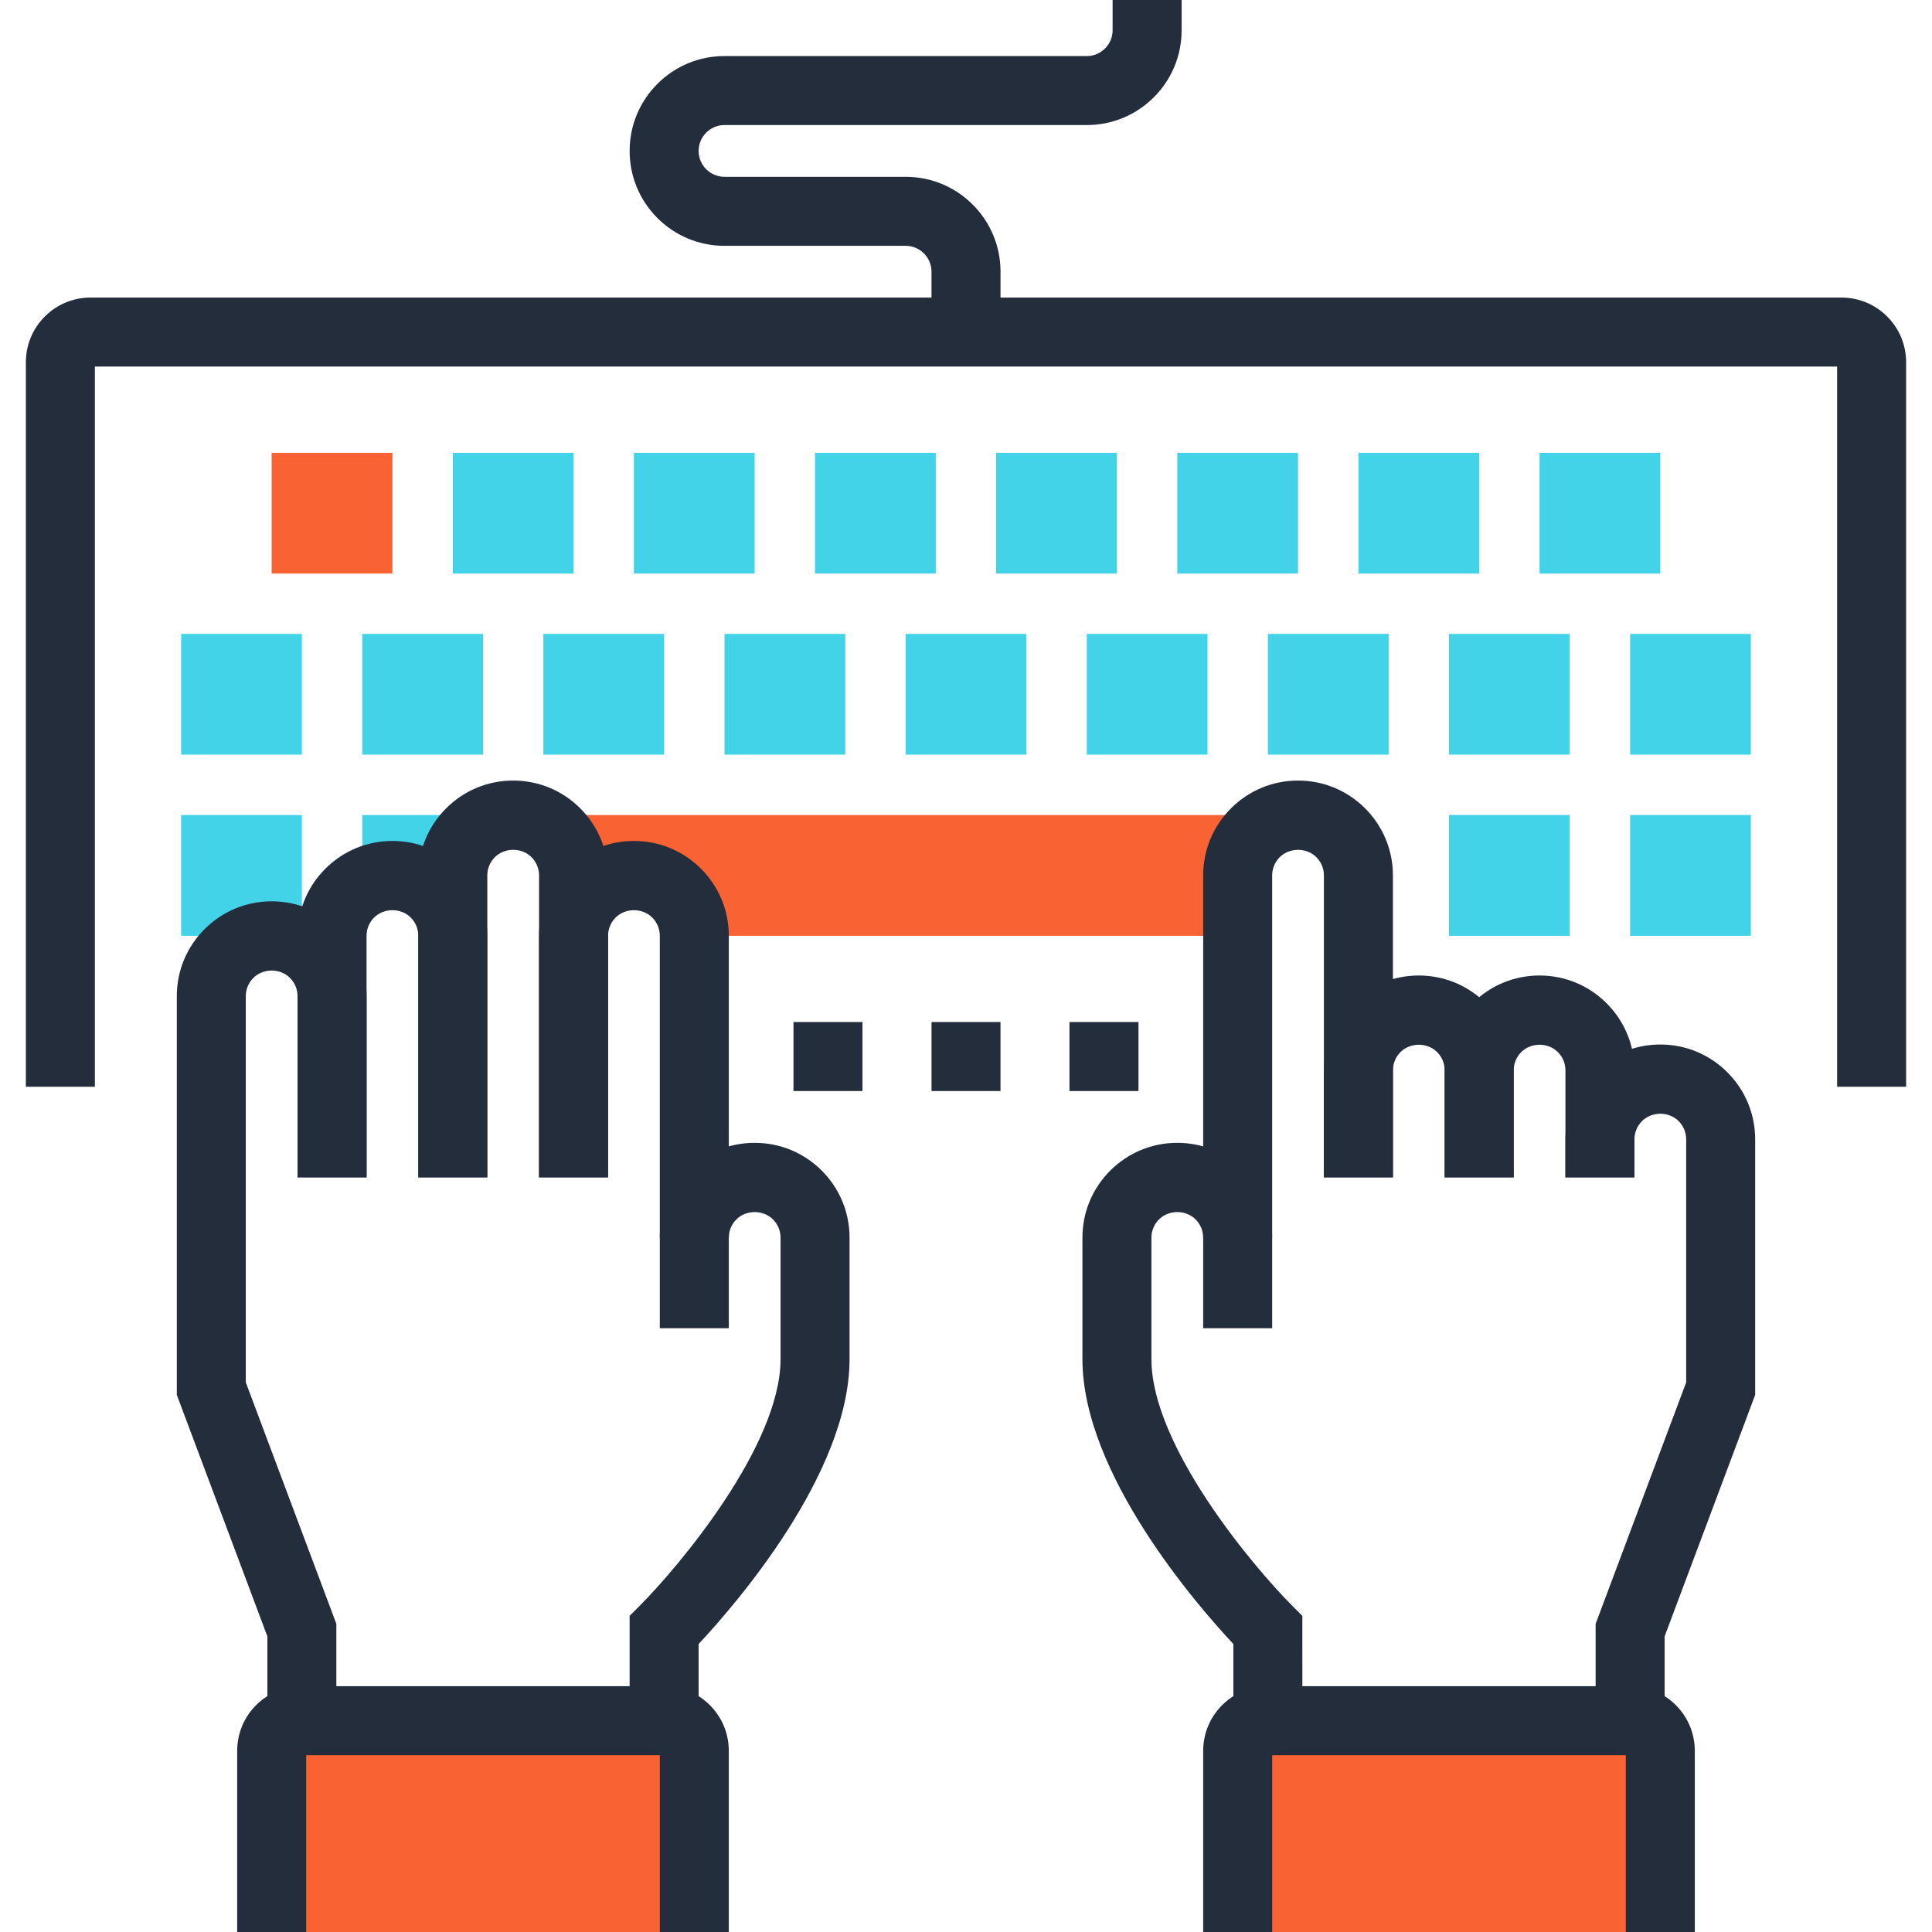 <?xml version="1.0" encoding="iso-8859-1"?>
<!-- Generator: Adobe Illustrator 19.0.0, SVG Export Plug-In . SVG Version: 6.00 Build 0)  -->
<svg version="1.1" id="Layer_1" xmlns="http://www.w3.org/2000/svg" xmlns:xlink="http://www.w3.org/1999/xlink" x="0px" y="0px"
	 viewBox="0 0 512 512" style="enable-background:new 0 0 512 512;" xml:space="preserve">
<path style="fill:#242D3C;" d="M505.142,288h-18.286V97.142H25.142V288H6.858V96c0-4.572,1.779-8.876,5.012-12.114
	c3.254-3.249,7.557-5.028,12.129-5.028h464c4.572,0,8.875,1.782,12.114,5.012c3.246,3.254,5.028,7.557,5.028,12.129V288z"/>
<g>
	<rect x="48" y="167.987" style="fill:#43D3E8;" width="32" height="32"/>
	<rect x="96" y="167.987" style="fill:#43D3E8;" width="32" height="32"/>
	<rect x="144" y="167.987" style="fill:#43D3E8;" width="32" height="32"/>
	<rect x="192" y="167.987" style="fill:#43D3E8;" width="32" height="32"/>
	<rect x="240" y="167.987" style="fill:#43D3E8;" width="32" height="32"/>
	<rect x="288" y="167.987" style="fill:#43D3E8;" width="32" height="32"/>
	<rect x="336" y="167.987" style="fill:#43D3E8;" width="32" height="32"/>
	<rect x="384" y="167.987" style="fill:#43D3E8;" width="32" height="32"/>
	<rect x="432" y="167.987" style="fill:#43D3E8;" width="32" height="32"/>
	<rect x="48" y="215.987" style="fill:#43D3E8;" width="32" height="32"/>
	<path style="fill:#43D3E8;" d="M104,232c4.093,0,8.187,1.564,11.313,4.687C118.436,239.816,120,243.909,120,248v-16
		c0-4.093,1.564-8.187,4.687-11.313c1.006-1.009,2.138-1.789,3.313-2.473V216H96v18.214C98.47,232.778,101.225,232,104,232z"/>
</g>
<path style="fill:#F96232;" d="M152,216v16v16c0-4.093,1.564-8.187,4.687-11.313C159.816,233.564,163.909,232,168,232
	s8.187,1.564,11.313,4.687C182.436,239.816,184,243.909,184,248h144v-32H152z"/>
<g>
	<rect x="384" y="215.987" style="fill:#43D3E8;" width="32" height="32"/>
	<rect x="432" y="215.987" style="fill:#43D3E8;" width="32" height="32"/>
</g>
<rect x="71.987" y="120" style="fill:#F96232;" width="32" height="32"/>
<g>
	<rect x="120" y="120" style="fill:#43D3E8;" width="32" height="32"/>
	<rect x="167.987" y="120" style="fill:#43D3E8;" width="32" height="32"/>
	<rect x="215.987" y="120" style="fill:#43D3E8;" width="32" height="32"/>
	<rect x="263.987" y="120" style="fill:#43D3E8;" width="32" height="32"/>
	<rect x="311.987" y="120" style="fill:#43D3E8;" width="32" height="32"/>
	<rect x="359.987" y="120" style="fill:#43D3E8;" width="32" height="32"/>
	<rect x="407.987" y="120" style="fill:#43D3E8;" width="32" height="32"/>
</g>
<g>
	<rect x="210.278" y="270.848" style="fill:#242D3C;" width="18.289" height="18.286"/>
	<rect x="246.861" y="270.848" style="fill:#242D3C;" width="18.278" height="18.286"/>
	<rect x="283.418" y="270.848" style="fill:#242D3C;" width="18.291" height="18.286"/>
	<path style="fill:#242D3C;" d="M337.142,352h-18.286V232c0-6.707,2.614-13.018,7.357-17.772c4.767-4.762,11.077-7.37,17.784-7.37
		c6.707,0,13.018,2.611,17.772,7.357c4.754,4.769,7.37,11.08,7.37,17.787v80h-18.286v-80c0-1.828-0.714-3.553-2.015-4.856
		c-2.578-2.57-7.094-2.586-9.7,0.015c-1.285,1.288-1.999,3.013-1.999,4.844V352H337.142z"/>
	<path style="fill:#242D3C;" d="M401.142,312h-18.286v-28.342c0-1.83-0.714-3.556-2.015-4.856c-2.578-2.573-7.094-2.586-9.7,0.015
		c-1.285,1.288-1.999,3.013-1.999,4.844v28.342h-18.286v-28.342c0-6.707,2.611-13.018,7.357-17.772
		c4.767-4.759,11.077-7.37,17.784-7.37s13.018,2.611,17.772,7.36c4.759,4.767,7.37,11.077,7.37,17.784V312H401.142z"/>
	<path style="fill:#242D3C;" d="M433.142,312h-18.286v-28.342c0-1.83-0.714-3.556-2.015-4.856c-2.578-2.573-7.094-2.586-9.7,0.015
		c-1.285,1.288-1.999,3.013-1.999,4.844v28.342h-18.286v-28.342c0-6.707,2.611-13.018,7.357-17.772
		c4.767-4.759,11.077-7.37,17.784-7.37s13.018,2.611,17.772,7.36c4.759,4.767,7.37,11.077,7.37,17.784V312H433.142z"/>
	<path style="fill:#242D3C;" d="M441.142,456h-18.286v-25.656l24-64v-64.399c0-1.828-0.714-3.553-2.015-4.856
		c-2.578-2.57-7.094-2.586-9.7,0.015c-1.285,1.29-1.999,3.016-1.999,4.844v10.058h-18.286v-10.058
		c0-6.707,2.611-13.018,7.357-17.769c4.767-4.762,11.077-7.373,17.784-7.373s13.018,2.611,17.772,7.357
		c4.759,4.767,7.37,11.077,7.37,17.784v67.715l-24,64V456H441.142z"/>
	<path style="fill:#242D3C;" d="M345.142,456h-18.286v-20.321c-9.431-10.071-40-45.077-40-75.5v-32.177
		c0-6.707,2.611-13.018,7.357-17.772c4.767-4.754,11.077-7.37,17.784-7.37s13.018,2.614,17.772,7.357
		c4.759,4.767,7.37,11.077,7.37,17.784h-18.286c0-1.828-0.714-3.553-2.015-4.856c-2.578-2.57-7.094-2.586-9.7,0.015
		c-1.285,1.29-1.999,3.016-1.999,4.844v32.177c0,22.932,26.941,54.958,37.325,65.362l2.673,2.675L345.142,456z"/>
</g>
<path style="fill:#F96232;" d="M437.658,458.342C436.093,456.783,434.051,456,432,456h-96c-2.051,0-4.093,0.783-5.658,2.342
	C328.783,459.907,328,461.949,328,464v48h112v-48C440,461.949,439.217,459.907,437.658,458.342z"/>
<g>
	<path style="fill:#242D3C;" d="M449.142,512h-18.286v-46.858h-93.714V512h-18.286v-48c0-4.572,1.782-8.876,5.015-12.114
		c3.254-3.246,7.555-5.028,12.127-5.028h96c4.572,0,8.875,1.782,12.114,5.015c3.246,3.254,5.028,7.555,5.028,12.127v48H449.142z"/>
	<path style="fill:#242D3C;" d="M193.142,352h-18.286V248c0-1.828-0.714-3.553-2.015-4.856c-2.578-2.57-7.094-2.586-9.7,0.015
		c-1.285,1.288-1.999,3.013-1.999,4.844v64h-18.286v-64c0-6.707,2.614-13.018,7.357-17.772c4.769-4.762,11.08-7.37,17.787-7.37
		c6.707,0,13.018,2.611,17.772,7.357c4.756,4.769,7.37,11.08,7.37,17.787V352z"/>
	<path style="fill:#242D3C;" d="M161.142,312h-18.286v-80c0-1.828-0.714-3.553-2.015-4.856c-2.578-2.575-7.096-2.578-9.692,0.01
		c-1.293,1.293-2.007,3.018-2.007,4.846v80h-18.286v-80c0-6.712,2.614-13.02,7.363-17.774c4.756-4.754,11.067-7.368,17.779-7.368
		c6.707,0,13.018,2.611,17.772,7.357c4.756,4.769,7.37,11.08,7.37,17.787V312H161.142z"/>
	<path style="fill:#242D3C;" d="M129.142,312h-18.286v-64c0-1.828-0.714-3.553-2.015-4.854c-2.586-2.578-7.094-2.586-9.692,0.008
		c-1.293,1.293-2.007,3.018-2.007,4.846v64H78.856v-64c0-6.712,2.614-13.02,7.363-17.774c4.756-4.754,11.067-7.368,17.779-7.368
		c6.712,0,13.02,2.614,17.772,7.36c4.756,4.762,7.37,11.072,7.37,17.782v64H129.142z"/>
	<path style="fill:#242D3C;" d="M89.142,456H70.856v-22.344l-24-64V264c0-6.712,2.614-13.02,7.363-17.774
		c4.756-4.754,11.067-7.368,17.779-7.368s13.02,2.614,17.772,7.36c4.756,4.762,7.37,11.072,7.37,17.782v48H78.853v-48
		c0-1.828-0.714-3.553-2.015-4.854c-2.586-2.58-7.094-2.586-9.692,0.005c-1.293,1.295-2.007,3.021-2.007,4.849v102.344l24,64V456
		H89.142z"/>
	<path style="fill:#242D3C;" d="M185.142,456h-18.286v-27.784l2.675-2.678c10.381-10.404,37.325-42.429,37.325-65.362V328
		c0-1.828-0.714-3.553-2.015-4.856c-2.578-2.57-7.094-2.586-9.7,0.015c-1.285,1.29-1.999,3.016-1.999,4.844h-18.286
		c0-6.707,2.614-13.018,7.357-17.772c4.769-4.754,11.08-7.37,17.787-7.37s13.018,2.614,17.772,7.357
		c4.756,4.767,7.37,11.077,7.37,17.784v32.177c0,30.423-30.572,65.431-40,75.5V456z"/>
</g>
<path style="fill:#F96232;" d="M181.658,458.342C180.093,456.783,178.051,456,176,456H80c-2.045,0-4.093,0.783-5.658,2.342
	C72.783,459.907,72,461.949,72,464v48h112v-48C184,461.949,183.217,459.907,181.658,458.342z"/>
<g>
	<path style="fill:#242D3C;" d="M193.142,512h-18.286v-46.858H81.142V512H62.856v-48c0-4.572,1.779-8.876,5.012-12.114
		c3.254-3.246,7.557-5.028,12.129-5.028h96c4.572,0,8.876,1.782,12.114,5.015c3.251,3.254,5.028,7.555,5.028,12.127v48H193.142z"/>
	<path style="fill:#242D3C;" d="M265.142,88h-18.286V72c0-1.828-0.714-3.553-2.015-4.856c-1.288-1.285-3.013-1.999-4.844-1.999H192
		c-6.707,0-13.018-2.611-17.772-7.357c-4.756-4.769-7.37-11.08-7.37-17.787s2.614-13.018,7.357-17.772
		c4.767-4.762,11.077-7.37,17.784-7.37h96c1.828,0,3.553-0.714,4.856-2.015c1.285-1.288,1.999-3.013,1.999-4.844V0h18.286v8
		c0,6.707-2.614,13.018-7.357,17.772c-4.767,4.762-11.077,7.37-17.784,7.37h-96c-1.828,0-3.553,0.714-4.856,2.015
		c-1.285,1.288-1.999,3.013-1.999,4.844c0,1.83,0.714,3.553,2.015,4.856c1.288,1.285,3.013,1.999,4.844,1.999h48
		c6.707,0,13.018,2.611,17.772,7.357c4.756,4.769,7.37,11.08,7.37,17.787v16H265.142z"/>
</g>
<g>
</g>
<g>
</g>
<g>
</g>
<g>
</g>
<g>
</g>
<g>
</g>
<g>
</g>
<g>
</g>
<g>
</g>
<g>
</g>
<g>
</g>
<g>
</g>
<g>
</g>
<g>
</g>
<g>
</g>
</svg>
